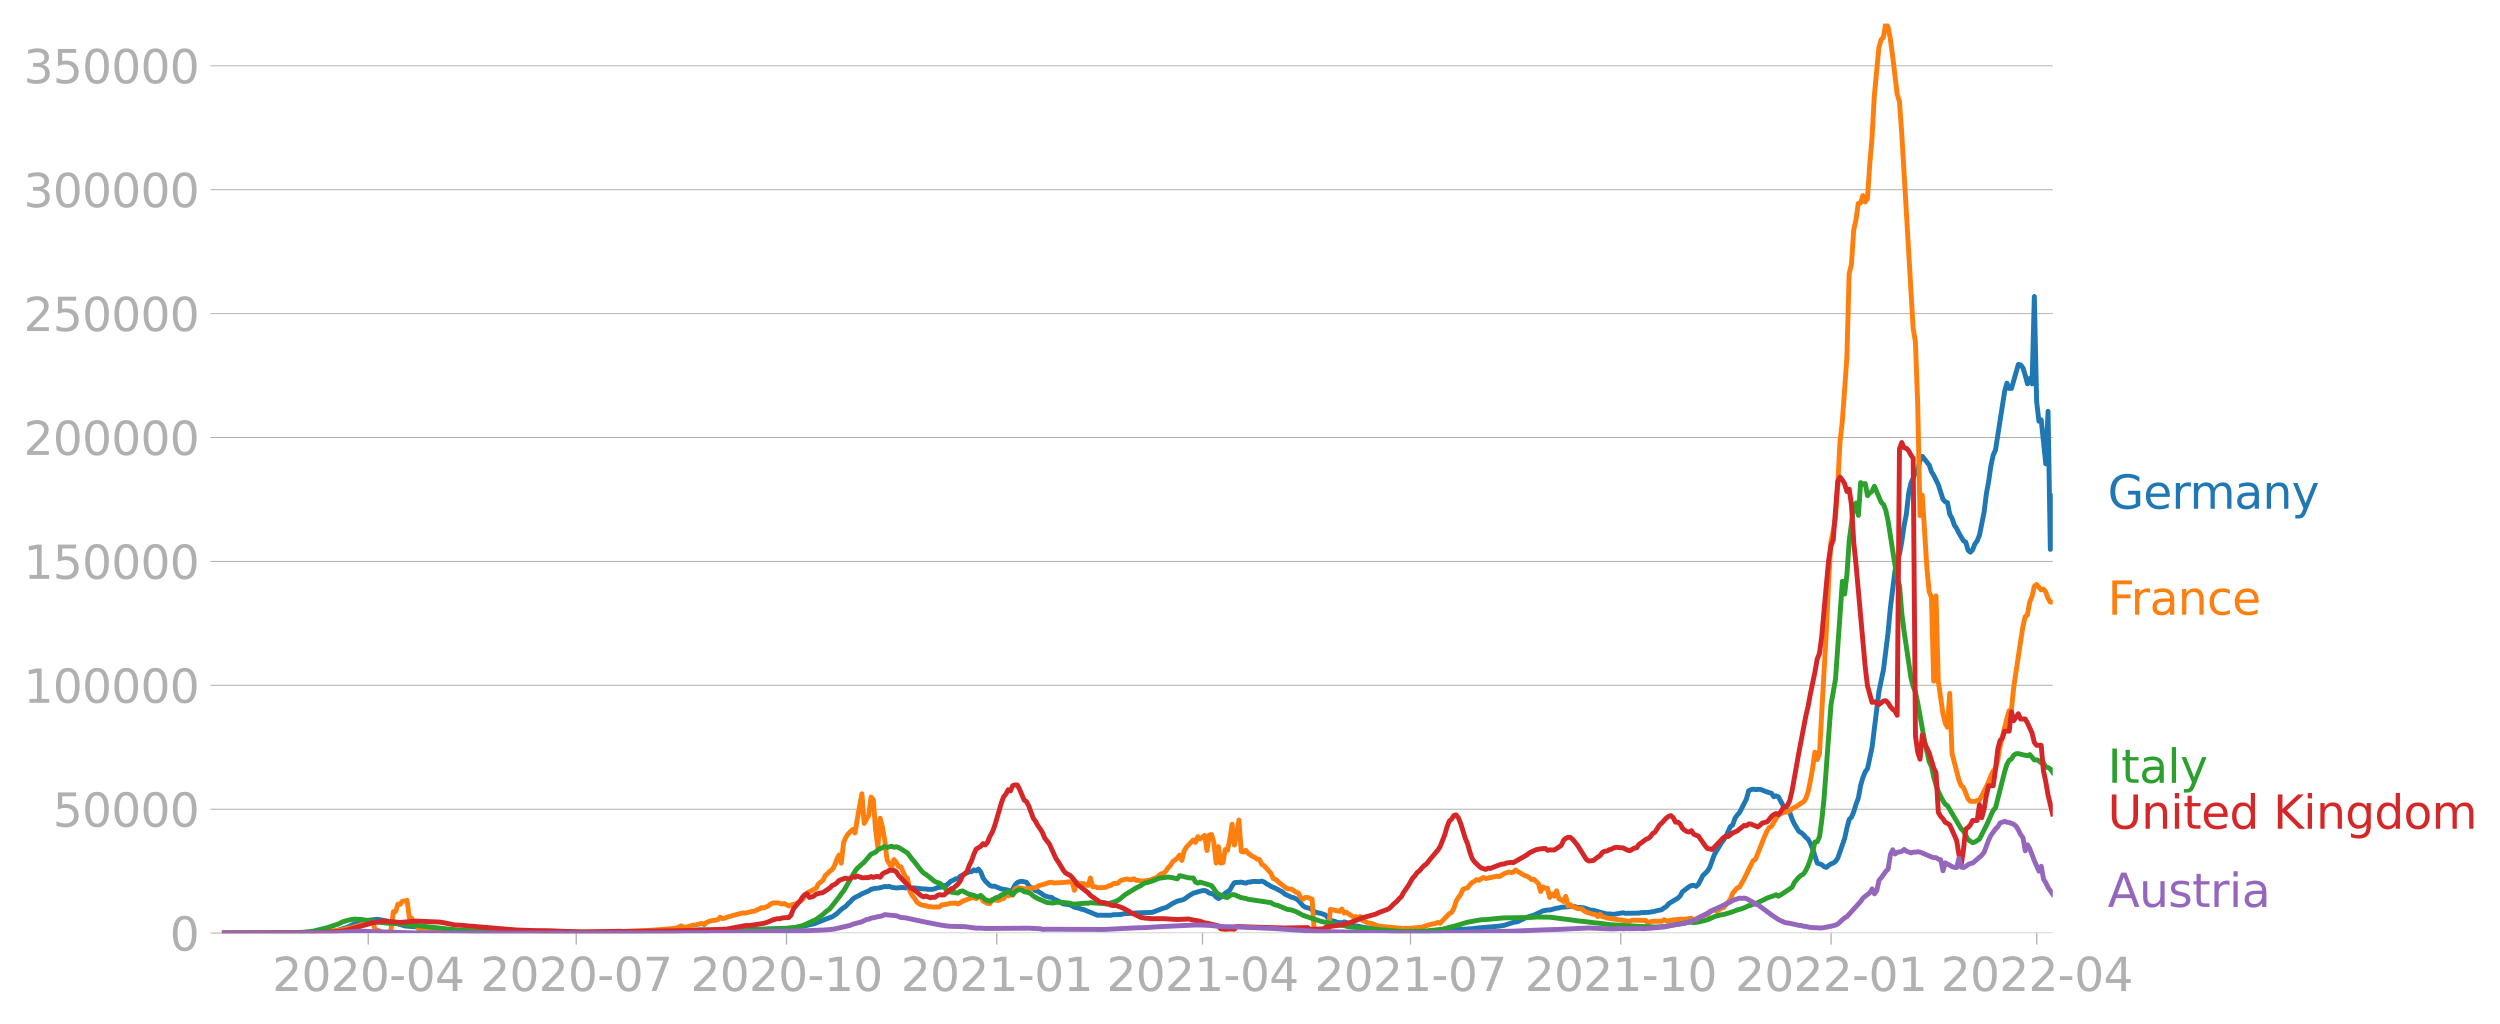 <svg xmlns:xlink="http://www.w3.org/1999/xlink" width="1015.94" height="416.199" viewBox="0 0 761.955 312.149" xmlns="http://www.w3.org/2000/svg"><defs><style>*{stroke-linejoin:round;stroke-linecap:butt}</style></defs><g id="figure_1"><path d="M0 312.15h761.955V0H0v312.15z" style="fill:none" id="patch_1"/><g id="axes_1"><path d="M67.645 284.4h558V7.2h-558v277.2z" style="fill:none" id="patch_2"/><g id="matplotlib.axis_1"><g id="xtick_1"><g id="line2d_1"><defs><path id="m991078c7c9" d="M0 0v3.5" style="stroke:#b0b0b0;stroke-width:.4"/></defs><use xlink:href="#m991078c7c9" x="112.229" y="284.4" style="fill:#b0b0b0;stroke:#b0b0b0;stroke-width:.4"/></g><g style="fill:#b0b0b0" transform="matrix(.14 0 0 -.14 82.981 302.038)" id="text_1"><defs><path id="DejaVuSans-32" d="M1228 531h2203V0H469v531q359 372 979 998 621 627 780 809 303 340 423 576 121 236 121 464 0 372-261 606-261 235-680 235-297 0-627-103-329-103-704-313v638q381 153 712 231 332 78 607 78 725 0 1156-363 431-362 431-968 0-288-108-546-107-257-392-607-78-91-497-524-418-433-1181-1211z" transform="scale(.016)"/><path id="DejaVuSans-30" d="M2034 4250q-487 0-733-480-245-479-245-1442 0-959 245-1439 246-480 733-480 491 0 736 480 246 480 246 1439 0 963-246 1442-245 480-736 480zm0 500q785 0 1199-621 414-620 414-1801 0-1178-414-1799Q2819-91 2034-91q-784 0-1198 620-414 621-414 1799 0 1181 414 1801 414 621 1198 621z" transform="scale(.016)"/><path id="DejaVuSans-2d" d="M313 2009h1684v-512H313v512z" transform="scale(.016)"/><path id="DejaVuSans-34" d="M2419 4116 825 1625h1594v2491zm-166 550h794V1625h666v-525h-666V0h-628v1100H313v609l1940 2957z" transform="scale(.016)"/></defs><use xlink:href="#DejaVuSans-32"/><use xlink:href="#DejaVuSans-30" x="63.623"/><use xlink:href="#DejaVuSans-32" x="127.246"/><use xlink:href="#DejaVuSans-30" x="190.869"/><use xlink:href="#DejaVuSans-2d" x="254.492"/><use xlink:href="#DejaVuSans-30" x="290.576"/><use xlink:href="#DejaVuSans-34" x="354.199"/></g></g><g id="xtick_2"><use xlink:href="#m991078c7c9" x="175.623" y="284.4" style="fill:#b0b0b0;stroke:#b0b0b0;stroke-width:.4" id="line2d_2"/><g style="fill:#b0b0b0" transform="matrix(.14 0 0 -.14 146.375 302.038)" id="text_2"><defs><path id="DejaVuSans-37" d="M525 4666h3000v-269L1831 0h-659l1594 4134H525v532z" transform="scale(.016)"/></defs><use xlink:href="#DejaVuSans-32"/><use xlink:href="#DejaVuSans-30" x="63.623"/><use xlink:href="#DejaVuSans-32" x="127.246"/><use xlink:href="#DejaVuSans-30" x="190.869"/><use xlink:href="#DejaVuSans-2d" x="254.492"/><use xlink:href="#DejaVuSans-30" x="290.576"/><use xlink:href="#DejaVuSans-37" x="354.199"/></g></g><g id="xtick_3"><use xlink:href="#m991078c7c9" x="239.712" y="284.4" style="fill:#b0b0b0;stroke:#b0b0b0;stroke-width:.4" id="line2d_3"/><g style="fill:#b0b0b0" transform="matrix(.14 0 0 -.14 210.464 302.038)" id="text_3"><defs><path id="DejaVuSans-31" d="M794 531h1031v3560L703 3866v575l1116 225h631V531h1031V0H794v531z" transform="scale(.016)"/></defs><use xlink:href="#DejaVuSans-32"/><use xlink:href="#DejaVuSans-30" x="63.623"/><use xlink:href="#DejaVuSans-32" x="127.246"/><use xlink:href="#DejaVuSans-30" x="190.869"/><use xlink:href="#DejaVuSans-2d" x="254.492"/><use xlink:href="#DejaVuSans-31" x="290.576"/><use xlink:href="#DejaVuSans-30" x="354.199"/></g></g><g id="xtick_4"><use xlink:href="#m991078c7c9" x="303.802" y="284.4" style="fill:#b0b0b0;stroke:#b0b0b0;stroke-width:.4" id="line2d_4"/><g style="fill:#b0b0b0" transform="matrix(.14 0 0 -.14 274.554 302.038)" id="text_4"><use xlink:href="#DejaVuSans-32"/><use xlink:href="#DejaVuSans-30" x="63.623"/><use xlink:href="#DejaVuSans-32" x="127.246"/><use xlink:href="#DejaVuSans-31" x="190.869"/><use xlink:href="#DejaVuSans-2d" x="254.492"/><use xlink:href="#DejaVuSans-30" x="290.576"/><use xlink:href="#DejaVuSans-31" x="354.199"/></g></g><g id="xtick_5"><use xlink:href="#m991078c7c9" x="366.499" y="284.4" style="fill:#b0b0b0;stroke:#b0b0b0;stroke-width:.4" id="line2d_5"/><g style="fill:#b0b0b0" transform="matrix(.14 0 0 -.14 337.251 302.038)" id="text_5"><use xlink:href="#DejaVuSans-32"/><use xlink:href="#DejaVuSans-30" x="63.623"/><use xlink:href="#DejaVuSans-32" x="127.246"/><use xlink:href="#DejaVuSans-31" x="190.869"/><use xlink:href="#DejaVuSans-2d" x="254.492"/><use xlink:href="#DejaVuSans-30" x="290.576"/><use xlink:href="#DejaVuSans-34" x="354.199"/></g></g><g id="xtick_6"><use xlink:href="#m991078c7c9" x="429.892" y="284.4" style="fill:#b0b0b0;stroke:#b0b0b0;stroke-width:.4" id="line2d_6"/><g style="fill:#b0b0b0" transform="matrix(.14 0 0 -.14 400.644 302.038)" id="text_6"><use xlink:href="#DejaVuSans-32"/><use xlink:href="#DejaVuSans-30" x="63.623"/><use xlink:href="#DejaVuSans-32" x="127.246"/><use xlink:href="#DejaVuSans-31" x="190.869"/><use xlink:href="#DejaVuSans-2d" x="254.492"/><use xlink:href="#DejaVuSans-30" x="290.576"/><use xlink:href="#DejaVuSans-37" x="354.199"/></g></g><g id="xtick_7"><use xlink:href="#m991078c7c9" x="493.982" y="284.4" style="fill:#b0b0b0;stroke:#b0b0b0;stroke-width:.4" id="line2d_7"/><g style="fill:#b0b0b0" transform="matrix(.14 0 0 -.14 464.734 302.038)" id="text_7"><use xlink:href="#DejaVuSans-32"/><use xlink:href="#DejaVuSans-30" x="63.623"/><use xlink:href="#DejaVuSans-32" x="127.246"/><use xlink:href="#DejaVuSans-31" x="190.869"/><use xlink:href="#DejaVuSans-2d" x="254.492"/><use xlink:href="#DejaVuSans-31" x="290.576"/><use xlink:href="#DejaVuSans-30" x="354.199"/></g></g><g id="xtick_8"><use xlink:href="#m991078c7c9" x="558.072" y="284.4" style="fill:#b0b0b0;stroke:#b0b0b0;stroke-width:.4" id="line2d_8"/><g style="fill:#b0b0b0" transform="matrix(.14 0 0 -.14 528.824 302.038)" id="text_8"><use xlink:href="#DejaVuSans-32"/><use xlink:href="#DejaVuSans-30" x="63.623"/><use xlink:href="#DejaVuSans-32" x="127.246"/><use xlink:href="#DejaVuSans-32" x="190.869"/><use xlink:href="#DejaVuSans-2d" x="254.492"/><use xlink:href="#DejaVuSans-30" x="290.576"/><use xlink:href="#DejaVuSans-31" x="354.199"/></g></g><g id="xtick_9"><use xlink:href="#m991078c7c9" x="620.769" y="284.4" style="fill:#b0b0b0;stroke:#b0b0b0;stroke-width:.4" id="line2d_9"/><g style="fill:#b0b0b0" transform="matrix(.14 0 0 -.14 591.52 302.038)" id="text_9"><use xlink:href="#DejaVuSans-32"/><use xlink:href="#DejaVuSans-30" x="63.623"/><use xlink:href="#DejaVuSans-32" x="127.246"/><use xlink:href="#DejaVuSans-32" x="190.869"/><use xlink:href="#DejaVuSans-2d" x="254.492"/><use xlink:href="#DejaVuSans-30" x="290.576"/><use xlink:href="#DejaVuSans-34" x="354.199"/></g></g></g><g id="matplotlib.axis_2"><g id="ytick_1"><path d="M67.645 284.4h558" clip-path="url(#p7fdcbe5cfd)" style="fill:none;stroke:#b0b0b0;stroke-width:.3;stroke-linecap:square" id="line2d_10"/><g id="line2d_11"><defs><path id="md3d37ccce0" d="M0 0h-3.5" style="stroke:#b0b0b0;stroke-width:.3"/></defs><use xlink:href="#md3d37ccce0" x="67.645" y="284.4" style="fill:#b0b0b0;stroke:#b0b0b0;stroke-width:.3"/></g><use xlink:href="#DejaVuSans-30" style="fill:#b0b0b0" transform="matrix(.14 0 0 -.14 51.737 289.719)" id="text_10"/></g><g id="ytick_2"><path d="M67.645 246.636h558" clip-path="url(#p7fdcbe5cfd)" style="fill:none;stroke:#b0b0b0;stroke-width:.3;stroke-linecap:square" id="line2d_12"/><use xlink:href="#md3d37ccce0" x="67.645" y="246.636" style="fill:#b0b0b0;stroke:#b0b0b0;stroke-width:.3" id="line2d_13"/><g style="fill:#b0b0b0" transform="matrix(.14 0 0 -.14 16.108 251.955)" id="text_11"><defs><path id="DejaVuSans-35" d="M691 4666h2478v-532H1269V2991q137 47 274 70 138 23 276 23 781 0 1237-428 457-428 457-1159 0-753-469-1171Q2575-91 1722-91q-294 0-599 50Q819 9 494 109v635q281-153 581-228t634-75q541 0 856 284 316 284 316 772 0 487-316 771-315 285-856 285-253 0-505-56-251-56-513-175v2344z" transform="scale(.016)"/></defs><use xlink:href="#DejaVuSans-35"/><use xlink:href="#DejaVuSans-30" x="63.623"/><use xlink:href="#DejaVuSans-30" x="127.246"/><use xlink:href="#DejaVuSans-30" x="190.869"/><use xlink:href="#DejaVuSans-30" x="254.492"/></g></g><g id="ytick_3"><path d="M67.645 208.872h558" clip-path="url(#p7fdcbe5cfd)" style="fill:none;stroke:#b0b0b0;stroke-width:.3;stroke-linecap:square" id="line2d_14"/><use xlink:href="#md3d37ccce0" x="67.645" y="208.872" style="fill:#b0b0b0;stroke:#b0b0b0;stroke-width:.3" id="line2d_15"/><g style="fill:#b0b0b0" transform="matrix(.14 0 0 -.14 7.2 214.191)" id="text_12"><use xlink:href="#DejaVuSans-31"/><use xlink:href="#DejaVuSans-30" x="63.623"/><use xlink:href="#DejaVuSans-30" x="127.246"/><use xlink:href="#DejaVuSans-30" x="190.869"/><use xlink:href="#DejaVuSans-30" x="254.492"/><use xlink:href="#DejaVuSans-30" x="318.115"/></g></g><g id="ytick_4"><path d="M67.645 171.108h558" clip-path="url(#p7fdcbe5cfd)" style="fill:none;stroke:#b0b0b0;stroke-width:.3;stroke-linecap:square" id="line2d_16"/><use xlink:href="#md3d37ccce0" x="67.645" y="171.108" style="fill:#b0b0b0;stroke:#b0b0b0;stroke-width:.3" id="line2d_17"/><g style="fill:#b0b0b0" transform="matrix(.14 0 0 -.14 7.2 176.427)" id="text_13"><use xlink:href="#DejaVuSans-31"/><use xlink:href="#DejaVuSans-35" x="63.623"/><use xlink:href="#DejaVuSans-30" x="127.246"/><use xlink:href="#DejaVuSans-30" x="190.869"/><use xlink:href="#DejaVuSans-30" x="254.492"/><use xlink:href="#DejaVuSans-30" x="318.115"/></g></g><g id="ytick_5"><path d="M67.645 133.344h558" clip-path="url(#p7fdcbe5cfd)" style="fill:none;stroke:#b0b0b0;stroke-width:.3;stroke-linecap:square" id="line2d_18"/><use xlink:href="#md3d37ccce0" x="67.645" y="133.344" style="fill:#b0b0b0;stroke:#b0b0b0;stroke-width:.3" id="line2d_19"/><g style="fill:#b0b0b0" transform="matrix(.14 0 0 -.14 7.2 138.663)" id="text_14"><use xlink:href="#DejaVuSans-32"/><use xlink:href="#DejaVuSans-30" x="63.623"/><use xlink:href="#DejaVuSans-30" x="127.246"/><use xlink:href="#DejaVuSans-30" x="190.869"/><use xlink:href="#DejaVuSans-30" x="254.492"/><use xlink:href="#DejaVuSans-30" x="318.115"/></g></g><g id="ytick_6"><path d="M67.645 95.58h558" clip-path="url(#p7fdcbe5cfd)" style="fill:none;stroke:#b0b0b0;stroke-width:.3;stroke-linecap:square" id="line2d_20"/><use xlink:href="#md3d37ccce0" x="67.645" y="95.581" style="fill:#b0b0b0;stroke:#b0b0b0;stroke-width:.3" id="line2d_21"/><g style="fill:#b0b0b0" transform="matrix(.14 0 0 -.14 7.2 100.9)" id="text_15"><use xlink:href="#DejaVuSans-32"/><use xlink:href="#DejaVuSans-35" x="63.623"/><use xlink:href="#DejaVuSans-30" x="127.246"/><use xlink:href="#DejaVuSans-30" x="190.869"/><use xlink:href="#DejaVuSans-30" x="254.492"/><use xlink:href="#DejaVuSans-30" x="318.115"/></g></g><g id="ytick_7"><path d="M67.645 57.817h558" clip-path="url(#p7fdcbe5cfd)" style="fill:none;stroke:#b0b0b0;stroke-width:.3;stroke-linecap:square" id="line2d_22"/><use xlink:href="#md3d37ccce0" x="67.645" y="57.817" style="fill:#b0b0b0;stroke:#b0b0b0;stroke-width:.3" id="line2d_23"/><g style="fill:#b0b0b0" transform="matrix(.14 0 0 -.14 7.2 63.136)" id="text_16"><defs><path id="DejaVuSans-33" d="M2597 2516q453-97 707-404 255-306 255-756 0-690-475-1069Q2609-91 1734-91q-293 0-604 58T488 141v609q262-153 574-231 313-78 654-78 593 0 904 234t311 681q0 413-289 645-289 233-804 233h-544v519h569q465 0 712 186t247 536q0 359-255 551-254 193-729 193-260 0-557-57-297-56-653-174v562q360 100 674 150t592 50q719 0 1137-327 419-326 419-882 0-388-222-655t-631-370z" transform="scale(.016)"/></defs><use xlink:href="#DejaVuSans-33"/><use xlink:href="#DejaVuSans-30" x="63.623"/><use xlink:href="#DejaVuSans-30" x="127.246"/><use xlink:href="#DejaVuSans-30" x="190.869"/><use xlink:href="#DejaVuSans-30" x="254.492"/><use xlink:href="#DejaVuSans-30" x="318.115"/></g></g><g id="ytick_8"><path d="M67.645 20.053h558" clip-path="url(#p7fdcbe5cfd)" style="fill:none;stroke:#b0b0b0;stroke-width:.3;stroke-linecap:square" id="line2d_24"/><use xlink:href="#md3d37ccce0" x="67.645" y="20.053" style="fill:#b0b0b0;stroke:#b0b0b0;stroke-width:.3" id="line2d_25"/><g style="fill:#b0b0b0" transform="matrix(.14 0 0 -.14 7.2 25.372)" id="text_17"><use xlink:href="#DejaVuSans-33"/><use xlink:href="#DejaVuSans-35" x="63.623"/><use xlink:href="#DejaVuSans-30" x="127.246"/><use xlink:href="#DejaVuSans-30" x="190.869"/><use xlink:href="#DejaVuSans-30" x="254.492"/><use xlink:href="#DejaVuSans-30" x="318.115"/></g></g></g><path d="m67.645 284.4 28.562-.104 2.786-.169 2.787-.36.696-.082 3.484-1.083 1.393-.722 1.393-.537.697-.387.696-.218 4.877-.564 4.18.786.696.336 2.09.476 1.393.437 4.877.405 1.393.245 7.663.789 1.393.013 8.36.252 2.09.063 18.809.088 3.483-.13 4.876.126 15.326-.02 6.27-.139 13.236-.433 2.09-.1 11.146.102 2.09-.093 2.786-.076 9.056-.332 2.787-.104 4.18-.652 1.393-.362 1.393-.277 2.09-.831 1.393-.563 1.393-.497.697-.265 1.393-.924 1.394-1.345 1.393-.96.696-.796.697-.592.697-.803.696-.468 1.394-.692.696-.426 1.393-.59.697-.304.697-.469 1.393-.335.697.002 1.393-.34.696-.219.697.101.697-.1.696.274 1.394.198 2.09-.146.696.13 2.787.01 2.786.317.697-.005.696.147 1.394-.045.696-.175.697-.341 1.393-.174.697-.383.696-.176 1.394-1.246.696-.262.697-.435.697-.04.696-.747 2.787-1.357.696-.03.697-.55.697.322.696-.568.697.89.697 1.817.696.972 1.393 1.328.697.246.697-.038 2.09.843 2.09.36.696.665.697-.963.696-1.295.697-.715.697-.286.696-.098 1.393.31.697 1.022.697.65.696.33.697.578.697.154 1.393.906.697.486 1.393.42.696.044.697.535 1.393.606 1.394.856 2.09.268 1.393.738 1.393.318.697.278.696.116 4.18 1.729 4.18.012.696-.168 2.09-.046 1.394-.275 2.09-.126 2.09-.12 1.393-.041 2.786-.1 3.483-1.306.697-.132 2.09-1.304 1.393-.68 1.393-.336.697-.256 1.393-.997 1.393-.85 2.09-.59.697-.178.697-.034.696.253.697.537.696.149.697.287.697.796.696.42.697-.386 1.393-1.255 1.393-.935.697-1.297.697-.973 2.09-.151 1.393.324.697-.344.696-.01.697-.185 2.09.038.696-.147.697.286.697.516.696.347.697.48 1.393.565 2.09 1.125.697.63 2.09.984.696.152.697.338.696.489 1.394 1.612.696.448 1.394.37.696.417.697.553.696.277 1.394.28 1.393.543.697.907.696.646 1.393.329.697.309 1.393.09.697-.248.697.18 1.393.793 1.393.245.697.063 1.393.336 4.18.537 1.393.348 2.09.178 11.843.251 7.663-.459 4.876-.312 1.393-.1 1.393-.174 6.967-.612 1.393-.23 2.787-.893 1.393-.256 2.786-1.32 1.394-.417.696-.198 2.787-1.34 1.393-.244h.697l2.09-.57.696-.058.697-.22 2.09-.13.696-.184.697.138.696-.04.697.335.697-.083 1.393.163 2.09.73.697.001 4.18 1.15.696-.048 1.393.13 2.787-.483.696.174 4.18-.065.697-.156 2.09-.06 1.393-.197 1.393-.341 1.393-.296.697-.552.697-.399.696-.869 2.09-1.269.697-.4.696-.668.697-1.29 2.09-1.58.697-.334.696-.036.697.303.696-.638 1.394-2.688 1.393-1.35.697-1.188 1.393-3.833 2.09-3.513.696-.873.697-1.102 1.393-3.057.697-.467.697-2.033.696-.996.697-.759 2.09-4.092.696-2.53.697-.345.697-.18.696.138 1.393-.08 2.09.802 1.394.418.696 1.046.697-.26.696.28 1.394 2.576.696 1.016 1.394 1.222.696 1.974.697 1.504 1.393 2.288.697.356.696.61.697.798.697.609.696 1.267.697 1.677 1.393 4.3 1.393.487.697.606.697.233.696-.627.697-.45.697-.261.696-.497.697-1.023 2.09-5.992.696-3.183.697-2.593.697-.727.696-1.633.697-2.321.697-1.843.696-3.872.697-2.388.696-1.721.697-.96 1.393-6.539 2.09-16.993 1.393-6.71 1.394-11.245.696-7.51 1.394-11.188.696-3.618.697-1.61.696-3.848.697-4.801.697-3.559.696-6.332.697-3.091.697-1.533.696-1.829.697-.75.697-2.779.696-1.267 2.09 2.666.697 2.028.696 1.118 1.394 2.86 1.393 4.403.696.77.697.28.697 3.594.696 1.179.697 2.082.697 1.004.696 1.432 1.393 2.335.697.41.697 2.442.696.61.697-.74.697-1.766.696-.969.697-1.734 1.393-6.92.697-5.62.696-3.802.697-4.842.697-3.207.696-1.505 2.787-17.913.696-2.498.697 1.599.697.007 2.09-7.314.696.145.697.886.696 2.22.697 2.677.697-1.648.696 1.646.697-26.624.697 31.997.696 5.996.697-.427 1.393 13.429.697-15.995.696 42.067.697-16.264h0" clip-path="url(#p7fdcbe5cfd)" style="fill:none;stroke:#1f77b4;stroke-width:1.5;stroke-linecap:square" id="line2d_26"/><path d="m67.645 284.4 27.865-.107 3.483-.224 2.787-.309 2.786-.435 1.394-.375 1.393-.299 2.786-.79.697-.107.697-.581.696-.203.697.196.697-.155.696 2.344 1.393.372.697.673h2.09l.697-1.151.696-5.384.697-.052.696-2.259.697.07.697-.949.696-.035.697-.255.697 5.358.696.075.697 1.595.696.152.697 1.541.697-.1.696.23.697.05 1.393-.184.697.351.697-.316.696.247 1.393.125 1.394.554.696-.603 2.09.08 2.09.077.697.39 9.753.19.696-.332.697.017 1.393-.207 1.393.089.697.367 1.393-.109.697.132 2.09-.127.696-.415.697.43 3.483-.017 4.18-.017 3.483.023.697.081 2.786-.135 1.393.088 2.09-.087 3.483.02h1.394l3.483-.005 4.18-.223 2.09-.06 2.09-.098 2.09-.092 6.269-.505 1.393-.172 1.393-.664.697.445 1.393-.204 1.394-.45.696-.029 2.09-.489.697.378.696-.693 1.394-.503 1.393-.192.697-.163.696-.734.697.443.696-.133.697-.339 4.876-1.293.697.073 1.393-.34.697-.18.697-.05.696-.4.697-.24.696-.453.697.085 1.393-.564.697-.612.697-.31 1.393-.081 1.393.358.697-.122 1.393.706 1.393-.449.697-.144.697-.357 1.393-.967 1.393-2.024 2.787-1.445.696-1.333 1.393-1.086.697-1.494.697-.547.696-.729.697-.48.697-1.192.696-1.858.697-1.416.697 2.506.696-6.336.697-1.52.696-1.094 1.394-1.343.696 1.097.697-4.269 1.393-7.685.697 9.028 1.393-2.445.697-5.562.696.821.697 9.136.697 5.393.696-8.904.697 2.726.696 3.972.697 5.902 1.393 2.454.697-2.48.697.815.696 1.27.697.094 1.393 3.059.697.538.696 3.85.697 1.304.697.84.696 1.132.697.56.697.364 1.393.24.696.273.697.024.697.136 2.09-.075.696-.604 1.393-.166 1.394-.328 1.393-.04.697.25.696-.328.697-.488 2.786-1.075.697-.014.697.295 1.393-.832.697 1.547 1.393.738.696.04.697-1.244 1.393.283.697-.04.697-.392.696-.105.697-1.008.696.144.697-.19.697-.055.696-1.803.697-.373 1.393.145 1.393.182 2.09-.365.697.002.697-.46.696-.305 1.394-.365 1.393-.484.696-.054.697.203 2.787-.124 2.09-.236.696.059.697 2.567.696-2.414.697.373 1.393-.036.697.466.696.107.697-2.272.697 2.687.696-.07.697.328 2.09-.029.697-.155.696-.37.697-.122.696-.58 1.394-.091.696-.7.697-.312 1.393-.305.697.225.696-.008.697-.289.697.509.696.014 1.394.262 1.393-.292.696-.033 1.394-.61.696-.17.697-.687.697-.498.696-.1.697-.739.696-.955.697-.754.697-1.083.696-.602.697-.455.697-1.007.696 1.654.697-2.9.697-1.142 2.09-2.213.696.724.697-1.73.696.685 1.394-1.06.696 4.582.697-4.695.696-.182.697 2.446.697 6.271.696-5.001.697 5.019.697-.134.696-4.02.697.241.696-3.353.697-4.594.697 6.365 1.393-7.634.697 9.551.696.199.697-.534.697.926 1.393.945.696.348.697.526.697.081.696 1.484.697.365 2.09 2.359.696 1.573.697.237 1.393 1.239 2.09 1.606 1.393.136 1.394.981.696.243.697 1.306.697.55.696-.53.697-.005 1.393.54.697 10.342h4.18l.696-7.246 2.787.602.696-.723.697 1.22.697-.176 2.09 1.368.696-.087.697.413.696-.455.697 1.196 1.393.621.697.238.696.052 2.09.832 7.663.762.697-.128.697.103 4.18-.397 1.393-.484 2.09-.571.696-.05.697-.364.696.284 2.787-2.967.697-.315.696-1.215.697-2.171.696-1.192.697-.914.697-1.59.696-.292.697-.132.697-.961.696-.686.697-.359.696-.529.697.203.697-.482.696-.343.697.305 3.483-.755.697.148 1.393-.879 1.393-.511.697.154.697-.087.696-.667 2.787 1.685.696.185.697.428.697.592.696-.085 1.393 1.298.697 2.426.697-1.394.696.396.697.025.697 2.793.696-1.017.697.597.696-1.594.697 2.406.697.347.696.5.697-1.565.697 2.934.696-.428.697.562 1.393.65 1.393.088.697.598.697.403 2.09.655.696.084.697.613.696-.728.697.764.697.116.696.281 6.967 1.038.696-.376 4.18.08.697.876.696-.48.697-.15 2.786.016.697-.483.697.364.696-.029 1.394-.28 1.393-.101.696-.108 1.394.016 2.09-.311.696.503 2.09-.983 1.393-.483.697-.038.697-1.129.696-.176.697-.35.697.56 1.393-.967.696-.115 2.09-2.534.697-1.876 1.393-1.648.697-.22 1.393-2.47 2.787-5.667.696-.347 2.787-7.001.696-1.551.697-1.14.697-.333 1.393-2.451.696-.911.697-.571 1.393-.448.697-.05 2.09-1.375.697-.322 1.393-.997.696-.327.697-1.022.697-2.006.696-3.316.697-3.882.697-4.971.696 2.241.697-1.656 1.393-24.905.697-12.398.696-14.897.697-12.356.697-3.316.696-3.993.697-9.945.696-13.39.697-6.08 1.393-19.485.697-25.643.697-2.854.696-10.45.697-3.19.697-4.909.696-.16.697-2.259.696 1.939.697-.941.697-10.407.696-8.058.697-12.832 1.393-14.72.697-2.537.696-.736.697-4.109.697.954.696 3.638.697 5.088 1.393 11.772.697 2.269.696 9.56 3.484 59.522.696 4.273.697 18.994.697 33.88.696-6.25 1.393 21.981.697 7.431.697 1.752.696 25.542.697-25.989.697 25.973 1.393 9.765.696 2.972.697 1.309.697-10.31.696 18.274 2.09 8.082.697 1.77.696.51 1.394 3.485.696.778 1.394.035.696-.294.697-.06 2.09-4.106.696-1.512.697-1.818.697-1.479.696-.68.697-2.555.697-4.169 2.09-8.59.696-2.4.697-.206.696-6.884 2.09-13.946.697-4.468.696-3.118.697-.569.697-3.936.696-1.615.697-3.147.697-.587 1.393 1.652.696-.25.697.855.697 1.955.696 1.15.697.005h0" clip-path="url(#p7fdcbe5cfd)" style="fill:none;stroke:#ff7f0e;stroke-width:1.5;stroke-linecap:square" id="line2d_27"/><path d="m67.645 284.4 21.596-.094 3.483-.19 2.786-.329 4.18-1.035 3.483-1.149 1.393-.701 2.09-.566 1.393-.204 2.09.108 2.787.421 2.09.366 1.393.158 2.09.22 2.786.092 1.394.172 1.393.179 2.09.236.696-.076 2.09.296 11.146 1.246 1.394.025 6.966.332 16.72.284 2.786.034 4.18-.035 11.842.058 15.326-.056 11.843-.251 8.36-.51 3.482-.064 2.787-.062 4.18.033 6.27-.183 3.482-.167 2.787-.338 1.393-.309 1.393-.516 3.484-1.618 2.09-1.53.696-.674 1.393-1.046 2.787-3.56.697-1.032.696-.827 3.483-6.011.697-.932 2.09-1.84 2.09-2.422 1.393-.618.697-.74 1.393-.634.696-.335.697.276 1.393-.372.697.313.697-.142.696.194 2.09 1.272.697.478 1.393 1.876.697.774 2.09 2.702.696.707.697.418 2.786 2.203 1.394.481.696.487.697.858 1.393 1.252 2.787.405.696-.52.697-.133 2.09 1.053 1.393.29.697.394.696.021.697-.392 1.393 1.302 1.393.474.697-.248.697-.587.696-.342.697-.153.697-.573.696-.24 1.393-.893 1.394 1.05.696-.879.697-.472.697-.187.696.122.697.491 1.393.276.697.396.696.656 1.394.804 1.393.582 1.393.592 1.393.128.697-.01.697-.175 1.393-.025 2.786.276.697.217.697.076 3.483-.299.696.025.697-.16 4.18.277.697.15 2.09-.579 1.393-.561.696-.468 1.394-1.201 3.483-2.123 1.393-.7.697-.51.696-.355.697-.084.696-.287.697-.155 2.09-.861 2.09-.28.696-.083 1.394.197 1.393.365.697-.998 2.786.677 1.393.057.697 1.251.697.29.696-.285 1.394.394 1.393.45.696.24.697.895.697 1.1.696.537 2.09.968.697.097.696-.612.697-.267.697.026 2.09.89 1.393.246.697.25 6.966 1.037.696.433.697.27.697.138 2.786 1.187 1.393.186 1.394.529 2.09 1.103 2.09.719 3.483 1.158 2.09.405 2.786.592 2.09.264 1.393.363 2.787.293 4.18.346 8.359.744 5.573-.006 2.787-.116 4.876-.528 3.483-.882 4.18-1.253 2.09-.379 2.09-.369 1.393-.042 2.09-.21 2.09-.196 1.393-.12 8.36-.134 1.393-.128 4.18.053 2.786.356 3.483.446 2.09.295 2.787.297 2.09.272 2.09.203 2.786.39 3.483.23 4.18.232 6.27.269 2.786-.148 7.663-1.293.697-.03.696.131 1.393-.176 2.787-.684 2.09-.962 2.09-.57.696-.07 2.787-.844 1.393-.555 1.393-.37 1.394-.582.696-.338.697-.143.697-.348.696-.169 2.787-1.265.696-.405 2.09-.711.697-.31.696.463 1.394-.85 2.786-1.897.697-1.466 1.393-1.635.697-.549.696-.378.697-1.091.697-1.418.696-1.994.697-2.37.697-2.885.696-.062.697-1.575.696-5.127.697-6.656 1.393-18.999.697-9.33 1.393-7.929 2.09-29.783.697 3.88.696-6.073.697-10.197 1.393-10.687.697-.768.697 3.76.696-9.988.697.496.696-.196.697 3.67.697-.82.696-.514.697-1.542 2.09 4.947.696.617.697 1.818.697 3.24 2.09 13.377.696 4.141.697 2.162.696 8.413.697 5.57 2.09 14.108.697 2.716.696 1.73.697 3.33 2.09 11.636 1.393 6.212.697 1.383.696 3.389.697 2.352.697 1.957 1.393 2.733.696 1.094.697.463 4.18 7.06.696.669 1.394 2.613 1.393.93.697-.216 1.393-.906 1.393-2.75.697-1.356 1.393-3.125.697-1.525.696-.76 2.787-10.986.696-2.27.697-1.245.697-.405.696-1.132.697-.454.697-.03 1.393.36 1.393.305.697-.366 1.393 1.644.697-.07.696.346.697.605.696.025.697 1.228.697.164.696.458.697 1.014h0" clip-path="url(#p7fdcbe5cfd)" style="fill:none;stroke:#2ca02c;stroke-width:1.5;stroke-linecap:square" id="line2d_28"/><path d="m67.645 284.4 29.258-.075 6.27-.436 2.09-.28 6.27-1.76 2.09-.626 2.786-.428 1.393-.019 4.18.378 2.787-.27 2.09-.16 6.966.3 1.393.197 2.09.415 1.393.298 1.393.048 1.394.09 1.393.181 1.393.063 1.393.145 11.843.99 5.573.182 4.18.032 8.36.361 1.393.09 3.483-.065 1.393-.07 6.966-.148 1.394.083 20.202-.323 2.09.02 9.056-.465 5.573-1.06 1.393-.033 1.394-.195 2.786-.434 1.393-.432 1.394-.624 1.393-.37.697.036.696-.24 1.393-.132.697-.012.697-.737.696-1.863 1.394-1.72.696-.761.697-1.146.696-.745.697-.248.697 1.088.696-.15.697-.29.697-.603 2.09-.456 2.09-1.41.696-.748.697-.244.696-.528.697-.74 1.393-.528.697-.165.696.214.697-.197.697-.416.696.12.697-.373 1.393.517 2.09-.052.697-.332.696.289.697-.26.697-.041.696.237.697-1.009.696-.432.697-.205.697-.474 1.393.038.697.363.696 1.142 2.09 2.194.697.638.696.944.697.15 2.787 2.304.696.334.697-.233 1.393.504.697-.172.696.032.697-.555.697-.258.696.115.697-.045 2.09-1.883.696-.128 1.394-1.272.696-.932.697-1.556 1.393-1.357.697-1.896.696-1.41.697-1.987.697-1.521 1.393-.852.697-.823.696.396.697-.863.696-1.756.697-1.174.697-1.815 1.393-4.71.697-2.447.696-1.886.697-.842.696-1.329.697.347.697-1.588.696-.237.697.01.697 1.362 1.393 3.273.696.43.697 1.329 1.393 3.775.697.937.697 1.318.696.936.697 1.167.697 1.679 1.393 1.766 1.393 3.089.697 1.47.696.99 1.394 2.314.696.962 1.393.737.697.66.697.87.696 1.078 3.483 2.746.697.776 1.393.97 1.394 1 .696.195.697.035.697.156 1.393.647.696.125.697-.094 2.09.755 2.09 1.11.696.56.697.23 2.09 1.02 1.393.23 2.09.171 3.483-.01 4.18.256 3.483-.16 1.393.34 1.394.212 1.393.348.697.303.696.053 3.483.854.697.886 1.393.15 1.393-.104 1.394.068.696-.82 2.787.096 6.27.198 5.573.163 6.966-.121.697.524 2.09-.043 2.09-.109.696-.516 5.573-.806 2.09-.682 2.09-.786 1.393-.552 4.18-1.184.696-.385 2.787-1.02.697-.42 1.393-1.408.696-.544.697-.852.697-.602.696-1.316 1.394-1.991 1.393-2.422.696-.708.697-1.005.697-.483.696-.884.697-.7.697-.482 1.393-1.762 2.09-2.467.696-1.086 1.394-3.535.696-2.415.697-1.806.697-.595.696-1.103.697-.212.696.923.697 1.713 1.393 4.508.697 1.653.697 2.509.696 1.99.697.983 1.393 1.376.697.524 1.393.433.697-.368.696.093 2.09-.848 1.393-.476.697-.028.697-.306 1.393-.193.697.081 2.09-1.187 2.09-1.167.696-.6 2.09-1.004 1.393-.26 1.393-.13.697.59.697-.14 1.393.019 2.09-1.366.696-1.57.697-.591.697-.327.696.046.697.576 1.393 1.698 2.787 4.418.696.481 1.394-.13 1.393-1.077.696-.421.697-.998.697-.34.696-.054.697-.408.697-.18.696-.391.697-.155 1.393.11.697.051 1.393.699.697.173 1.393-.832.696-.045.697-1.077.697-.427 1.393-1.062.697-.297.696-.524.697-1.002.697-.369 1.393-2.198.696-.62 1.394-1.522.696-.497.697-.238.697.643.696 1.36.697-.018.696.508.697 1.321.697.62.696.44.697.116.697-.385.696 1.082 1.393.55 2.09 2.984.697.829.697.08.696.215 3.483-3.644.697-.447.697.15 1.393-1.108 1.393-.616 2.09-1.682.697.1.696-.553.697.03 2.09.887.696-.528.697-.682 1.393-.331.697-.741.697-.954.696-.535.697-.329.696.325.697-.798.697-1.163.696-.51.697-.31.697-1.53.696-2.918 2.09-11.725 2.09-10.991.697-2.986.696-3.802 1.394-6.675.696-4.001.697-1.706.696-5.263 1.394-15.582.696-7.457.697-4.46.697-1.76 1.393-17.917.696-1.304.697.889.697 1.157.696 2.335.697-.71.697 4.798.696 11.488.697 6.813 2.09 23.306.696 7.713.697 5.838 1.393 5.026.697-.179 1.393.846 1.393-1.08.697-.085.697.625.696 1.183.697.772.697.515.696 1.332.697-81.211.696-1.922.697 1.602.697.16.696.725.697 1.318.697.992.696 84.615.697 5.003.697 2.116.696-7.42.697 2.564 1.393 2.93 1.393 4.598.697 1.478.697 12.032.696 1.208.697.727.696 1.1.697.323.697.508 2.09 4.675.696 4.232.697 3.346.696-4.725.697-6.262.697-.505.696-.748.697-1.391h1.393l.697-4.789.696 3.94.697-2.519.697-4.192.696-3.038h1.394l.696-4.83.697-6.208.697-2.728.696-.697.697-2.162h1.393l.697-5.907.696 2.7 1.394-2.107.696 1.604h1.393l.697 1.189 1.393 3.057.697 2.864.697.911h1.393l.696 7.768.697 3.282.697 4.037 1.393 5.845h0" clip-path="url(#p7fdcbe5cfd)" style="fill:none;stroke:#d62728;stroke-width:1.5;stroke-linecap:square" id="line2d_29"/><path d="m67.645 284.4 33.438-.096 6.27-.33 1.393-.143 2.09.014 15.326.485 16.022.037 21.596.01 12.54-.027 14.628-.04 13.236.008 13.933-.128 6.966-.1 9.056-.22 10.45-.157 2.786-.112 3.483-.14 2.09-.153 1.394-.162 4.876-1.131.697-.33 2.786-.748 1.393-.698.697-.09.697-.312 1.393-.263.697-.21.696-.065.697-.2.696-.337 1.394.157 1.393.115.697.046 1.393.56 1.393.095 5.573 1.199 4.877.959 2.09.321 1.393.122 4.18.086 3.483.466 1.393-.014 1.393.12 13.236-.104 2.787.151.696.027.697.195 1.393-.05 17.416.074 9.753-.5 2.786-.073 4.877-.31 2.09-.087 8.359-.396 1.393.002 1.394.056 2.09.109 1.393.178 3.483.194 1.393-.023 12.54.546 13.932.937 13.933.262 20.898.124 24.383-.516 9.752-.407 4.18-.126 9.056-.426 6.967.3 2.786-.113.697.079 1.393-.103.697.07 2.786-.084 1.393.092 6.27-.555 2.787-.58 3.483-.555 2.09-.656 1.393-.46 1.393-.85 2.09-1.119.697-.25.696-.527 2.09-.971 3.483-1.678.697-.433 2.09-.707.696.092.697-.102.697.167 2.09 1.16.696.57.697.143 4.18 3.105 1.393.934.696.48 2.09.931 1.394.197 2.786.635.697.026.696.256.697.036 1.393.308 2.787.148.696.012 2.787-.521 1.393-.36.697-.332 1.393-1.31.697-.557.696-.41 4.18-4.617.697-1.008 2.09-1.641.696-1.152.697 1.513.697-.927.696-3.229.697-.759 1.393-1.958.697-.684.696-4.447.697-1.426.697 1.286.696-.504 1.393-.297.697-.582.697.53 1.393.517.697-.237.696.012.697-.128.697.119 3.483 1.482.696.206.697.006.697.468.696.166.697 3.359.696-2.418 1.394.743.696.415.697.25.697-.017.696-2.802.697 2.706.696.133.697-.363.697-.548.696-.321.697-.119 2.786-2.438.697-.896 1.393-3.751.697-1.422 1.393-1.906.697-.667.697-1.164 1.393-.475.696.266.697.093 1.393.554.697.595.697 1.126.696 1.425.697.916.696 4.013.697-1.856.697 1.242 1.393 3.673 1.393 3.13.697-1.5.696 3.967.697 1.067.697 1.474 1.393 2.017h0" clip-path="url(#p7fdcbe5cfd)" style="fill:none;stroke:#9467bd;stroke-width:1.5;stroke-linecap:square" id="line2d_30"/><g style="fill:#1f77b4" transform="matrix(.14 0 0 -.14 642.385 155.044)" id="text_18"><defs><path id="DejaVuSans-47" d="M3809 666v1253H2778v519h1656V434q-365-259-806-392-440-133-940-133-1094 0-1712 639-617 640-617 1780 0 1144 617 1783 618 639 1712 639 456 0 867-113 411-112 758-331v-672q-350 297-744 447t-828 150q-857 0-1287-478-429-478-429-1425 0-944 429-1422 430-478 1287-478 334 0 596 58 263 58 472 180z" transform="scale(.016)"/><path id="DejaVuSans-65" d="M3597 1894v-281H953q38-594 358-905t892-311q331 0 642 81t618 244V178Q3153 47 2828-22t-659-69q-838 0-1327 487-489 488-489 1320 0 859 464 1363 464 505 1252 505 706 0 1117-455 411-454 411-1235zm-575 169q-6 471-264 752-258 282-683 282-481 0-770-272t-333-766l2050 4z" transform="scale(.016)"/><path id="DejaVuSans-72" d="M2631 2963q-97 56-211 82-114 27-251 27-488 0-749-317t-261-911V0H581v3500h578v-544q182 319 472 473 291 155 707 155 59 0 131-8 72-7 159-23l3-590z" transform="scale(.016)"/><path id="DejaVuSans-6d" d="M3328 2828q216 388 516 572t706 184q547 0 844-383 297-382 297-1088V0h-578v2094q0 503-179 746-178 244-543 244-447 0-707-297-259-296-259-809V0h-578v2094q0 506-178 748t-550 242q-441 0-701-298-259-298-259-808V0H581v3500h578v-544q197 322 472 475t653 153q382 0 649-194 267-193 395-562z" transform="scale(.016)"/><path id="DejaVuSans-61" d="M2194 1759q-697 0-966-159t-269-544q0-306 202-486 202-179 548-179 479 0 768 339t289 901v128h-572zm1147 238V0h-575v531q-197-318-491-470T1556-91q-537 0-855 302-317 302-317 808 0 590 395 890 396 300 1180 300h807v57q0 397-261 614t-733 217q-300 0-585-72-284-72-546-216v532q315 122 612 182 297 61 578 61 760 0 1135-394 375-393 375-1193z" transform="scale(.016)"/><path id="DejaVuSans-6e" d="M3513 2113V0h-575v2094q0 497-194 743-194 247-581 247-466 0-735-297-269-296-269-809V0H581v3500h578v-544q207 316 486 472 280 156 646 156 603 0 912-373 310-373 310-1098z" transform="scale(.016)"/><path id="DejaVuSans-79" d="M2059-325q-243-625-475-815-231-191-618-191H506v481h338q237 0 368 113 132 112 291 531l103 262L191 3500h609L1894 763l1094 2737h609L2059-325z" transform="scale(.016)"/></defs><use xlink:href="#DejaVuSans-47"/><use xlink:href="#DejaVuSans-65" x="77.49"/><use xlink:href="#DejaVuSans-72" x="139.014"/><use xlink:href="#DejaVuSans-6d" x="178.377"/><use xlink:href="#DejaVuSans-61" x="275.789"/><use xlink:href="#DejaVuSans-6e" x="337.068"/><use xlink:href="#DejaVuSans-79" x="400.447"/></g><g style="fill:#ff7f0e" transform="matrix(.14 0 0 -.14 642.385 187.351)" id="text_19"><defs><path id="DejaVuSans-46" d="M628 4666h2681v-532H1259V2759h1850v-531H1259V0H628v4666z" transform="scale(.016)"/><path id="DejaVuSans-63" d="M3122 3366v-538q-244 135-489 202t-495 67q-560 0-870-355-309-354-309-995t309-996q310-354 870-354 250 0 495 67t489 202V134Q2881 22 2623-34q-257-57-548-57-791 0-1257 497-465 497-465 1341 0 856 470 1346 471 491 1290 491 265 0 518-55 253-54 491-163z" transform="scale(.016)"/></defs><use xlink:href="#DejaVuSans-46"/><use xlink:href="#DejaVuSans-72" x="50.27"/><use xlink:href="#DejaVuSans-61" x="91.383"/><use xlink:href="#DejaVuSans-6e" x="152.662"/><use xlink:href="#DejaVuSans-63" x="216.041"/><use xlink:href="#DejaVuSans-65" x="271.021"/></g><g style="fill:#2ca02c" transform="matrix(.14 0 0 -.14 642.385 238.593)" id="text_20"><defs><path id="DejaVuSans-49" d="M628 4666h631V0H628v4666z" transform="scale(.016)"/><path id="DejaVuSans-74" d="M1172 4494v-994h1184v-447H1172V1153q0-428 117-550t477-122h590V0h-590q-666 0-919 248-253 249-253 905v1900H172v447h422v994h578z" transform="scale(.016)"/><path id="DejaVuSans-6c" d="M603 4863h575V0H603v4863z" transform="scale(.016)"/></defs><use xlink:href="#DejaVuSans-49"/><use xlink:href="#DejaVuSans-74" x="29.492"/><use xlink:href="#DejaVuSans-61" x="68.701"/><use xlink:href="#DejaVuSans-6c" x="129.98"/><use xlink:href="#DejaVuSans-79" x="157.764"/></g><g style="fill:#d62728" transform="matrix(.14 0 0 -.14 642.385 252.593)" id="text_21"><defs><path id="DejaVuSans-55" d="M556 4666h635V1831q0-750 271-1080 272-329 882-329 606 0 878 329 272 330 272 1080v2835h634V1753q0-912-452-1378Q3225-91 2344-91q-885 0-1337 466-451 466-451 1378v2913z" transform="scale(.016)"/><path id="DejaVuSans-69" d="M603 3500h575V0H603v3500zm0 1363h575v-729H603v729z" transform="scale(.016)"/><path id="DejaVuSans-64" d="M2906 2969v1894h575V0h-575v525q-181-312-458-464-276-152-664-152-634 0-1033 506-398 507-398 1332t398 1331q399 506 1033 506 388 0 664-152 277-151 458-463zM947 1747q0-634 261-995t717-361q456 0 718 361 263 361 263 995t-263 995q-262 361-718 361t-717-361q-261-361-261-995z" transform="scale(.016)"/><path id="DejaVuSans-4b" d="M628 4666h631V2694l2094 1972h813L1850 2491 4331 0h-831L1259 2247V0H628v4666z" transform="scale(.016)"/><path id="DejaVuSans-67" d="M2906 1791q0 625-258 968-257 344-723 344-462 0-720-344-258-343-258-968 0-622 258-966t720-344q466 0 723 344 258 344 258 966zm575-1357q0-893-397-1329-396-436-1215-436-303 0-572 45t-522 139v559q253-137 500-202 247-66 503-66 566 0 847 295t281 892v285q-178-310-456-463T1784 0Q1141 0 747 490 353 981 353 1791q0 812 394 1302 394 491 1037 491 388 0 666-153t456-462v531h575V434z" transform="scale(.016)"/><path id="DejaVuSans-6f" d="M1959 3097q-462 0-731-361t-269-989q0-628 267-989 268-361 733-361 460 0 728 362 269 363 269 988 0 622-269 986-268 364-728 364zm0 487q750 0 1178-488 429-487 429-1349 0-859-429-1349Q2709-91 1959-91q-753 0-1180 489-426 490-426 1349 0 862 426 1349 427 488 1180 488z" transform="scale(.016)"/></defs><use xlink:href="#DejaVuSans-55"/><use xlink:href="#DejaVuSans-6e" x="73.193"/><use xlink:href="#DejaVuSans-69" x="136.572"/><use xlink:href="#DejaVuSans-74" x="164.355"/><use xlink:href="#DejaVuSans-65" x="203.564"/><use xlink:href="#DejaVuSans-64" x="265.088"/><use xlink:href="#DejaVuSans-20" x="328.564"/><use xlink:href="#DejaVuSans-4b" x="360.352"/><use xlink:href="#DejaVuSans-69" x="425.928"/><use xlink:href="#DejaVuSans-6e" x="453.711"/><use xlink:href="#DejaVuSans-67" x="517.09"/><use xlink:href="#DejaVuSans-64" x="580.566"/><use xlink:href="#DejaVuSans-6f" x="644.043"/><use xlink:href="#DejaVuSans-6d" x="705.225"/></g><g style="fill:#9467bd" transform="matrix(.14 0 0 -.14 642.385 276.412)" id="text_22"><defs><path id="DejaVuSans-41" d="m2188 4044-857-2322h1716l-859 2322zm-357 622h716L4325 0h-656l-425 1197H1141L716 0H50l1781 4666z" transform="scale(.016)"/><path id="DejaVuSans-75" d="M544 1381v2119h575V1403q0-497 193-746 194-248 582-248 465 0 735 297 271 297 271 810v1984h575V0h-575v538q-209-319-486-474-276-155-642-155-603 0-916 375-312 375-312 1097zm1447 2203z" transform="scale(.016)"/><path id="DejaVuSans-73" d="M2834 3397v-544q-243 125-506 187-262 63-544 63-428 0-642-131t-214-394q0-200 153-314t616-217l197-44q612-131 870-370t258-667q0-488-386-773Q2250-91 1575-91q-281 0-586 55T347 128v594q319-166 628-249 309-82 613-82 406 0 624 139 219 139 219 392 0 234-158 359-157 125-692 241l-200 47q-534 112-772 345-237 233-237 639 0 494 350 762 350 269 994 269 318 0 599-47 282-46 519-140z" transform="scale(.016)"/></defs><use xlink:href="#DejaVuSans-41"/><use xlink:href="#DejaVuSans-75" x="68.408"/><use xlink:href="#DejaVuSans-73" x="131.787"/><use xlink:href="#DejaVuSans-74" x="183.887"/><use xlink:href="#DejaVuSans-72" x="223.096"/><use xlink:href="#DejaVuSans-69" x="264.209"/><use xlink:href="#DejaVuSans-61" x="291.992"/></g></g></g><defs><clipPath id="p7fdcbe5cfd"><path d="M67.645 7.2h558v277.2h-558z"/></clipPath></defs></svg>